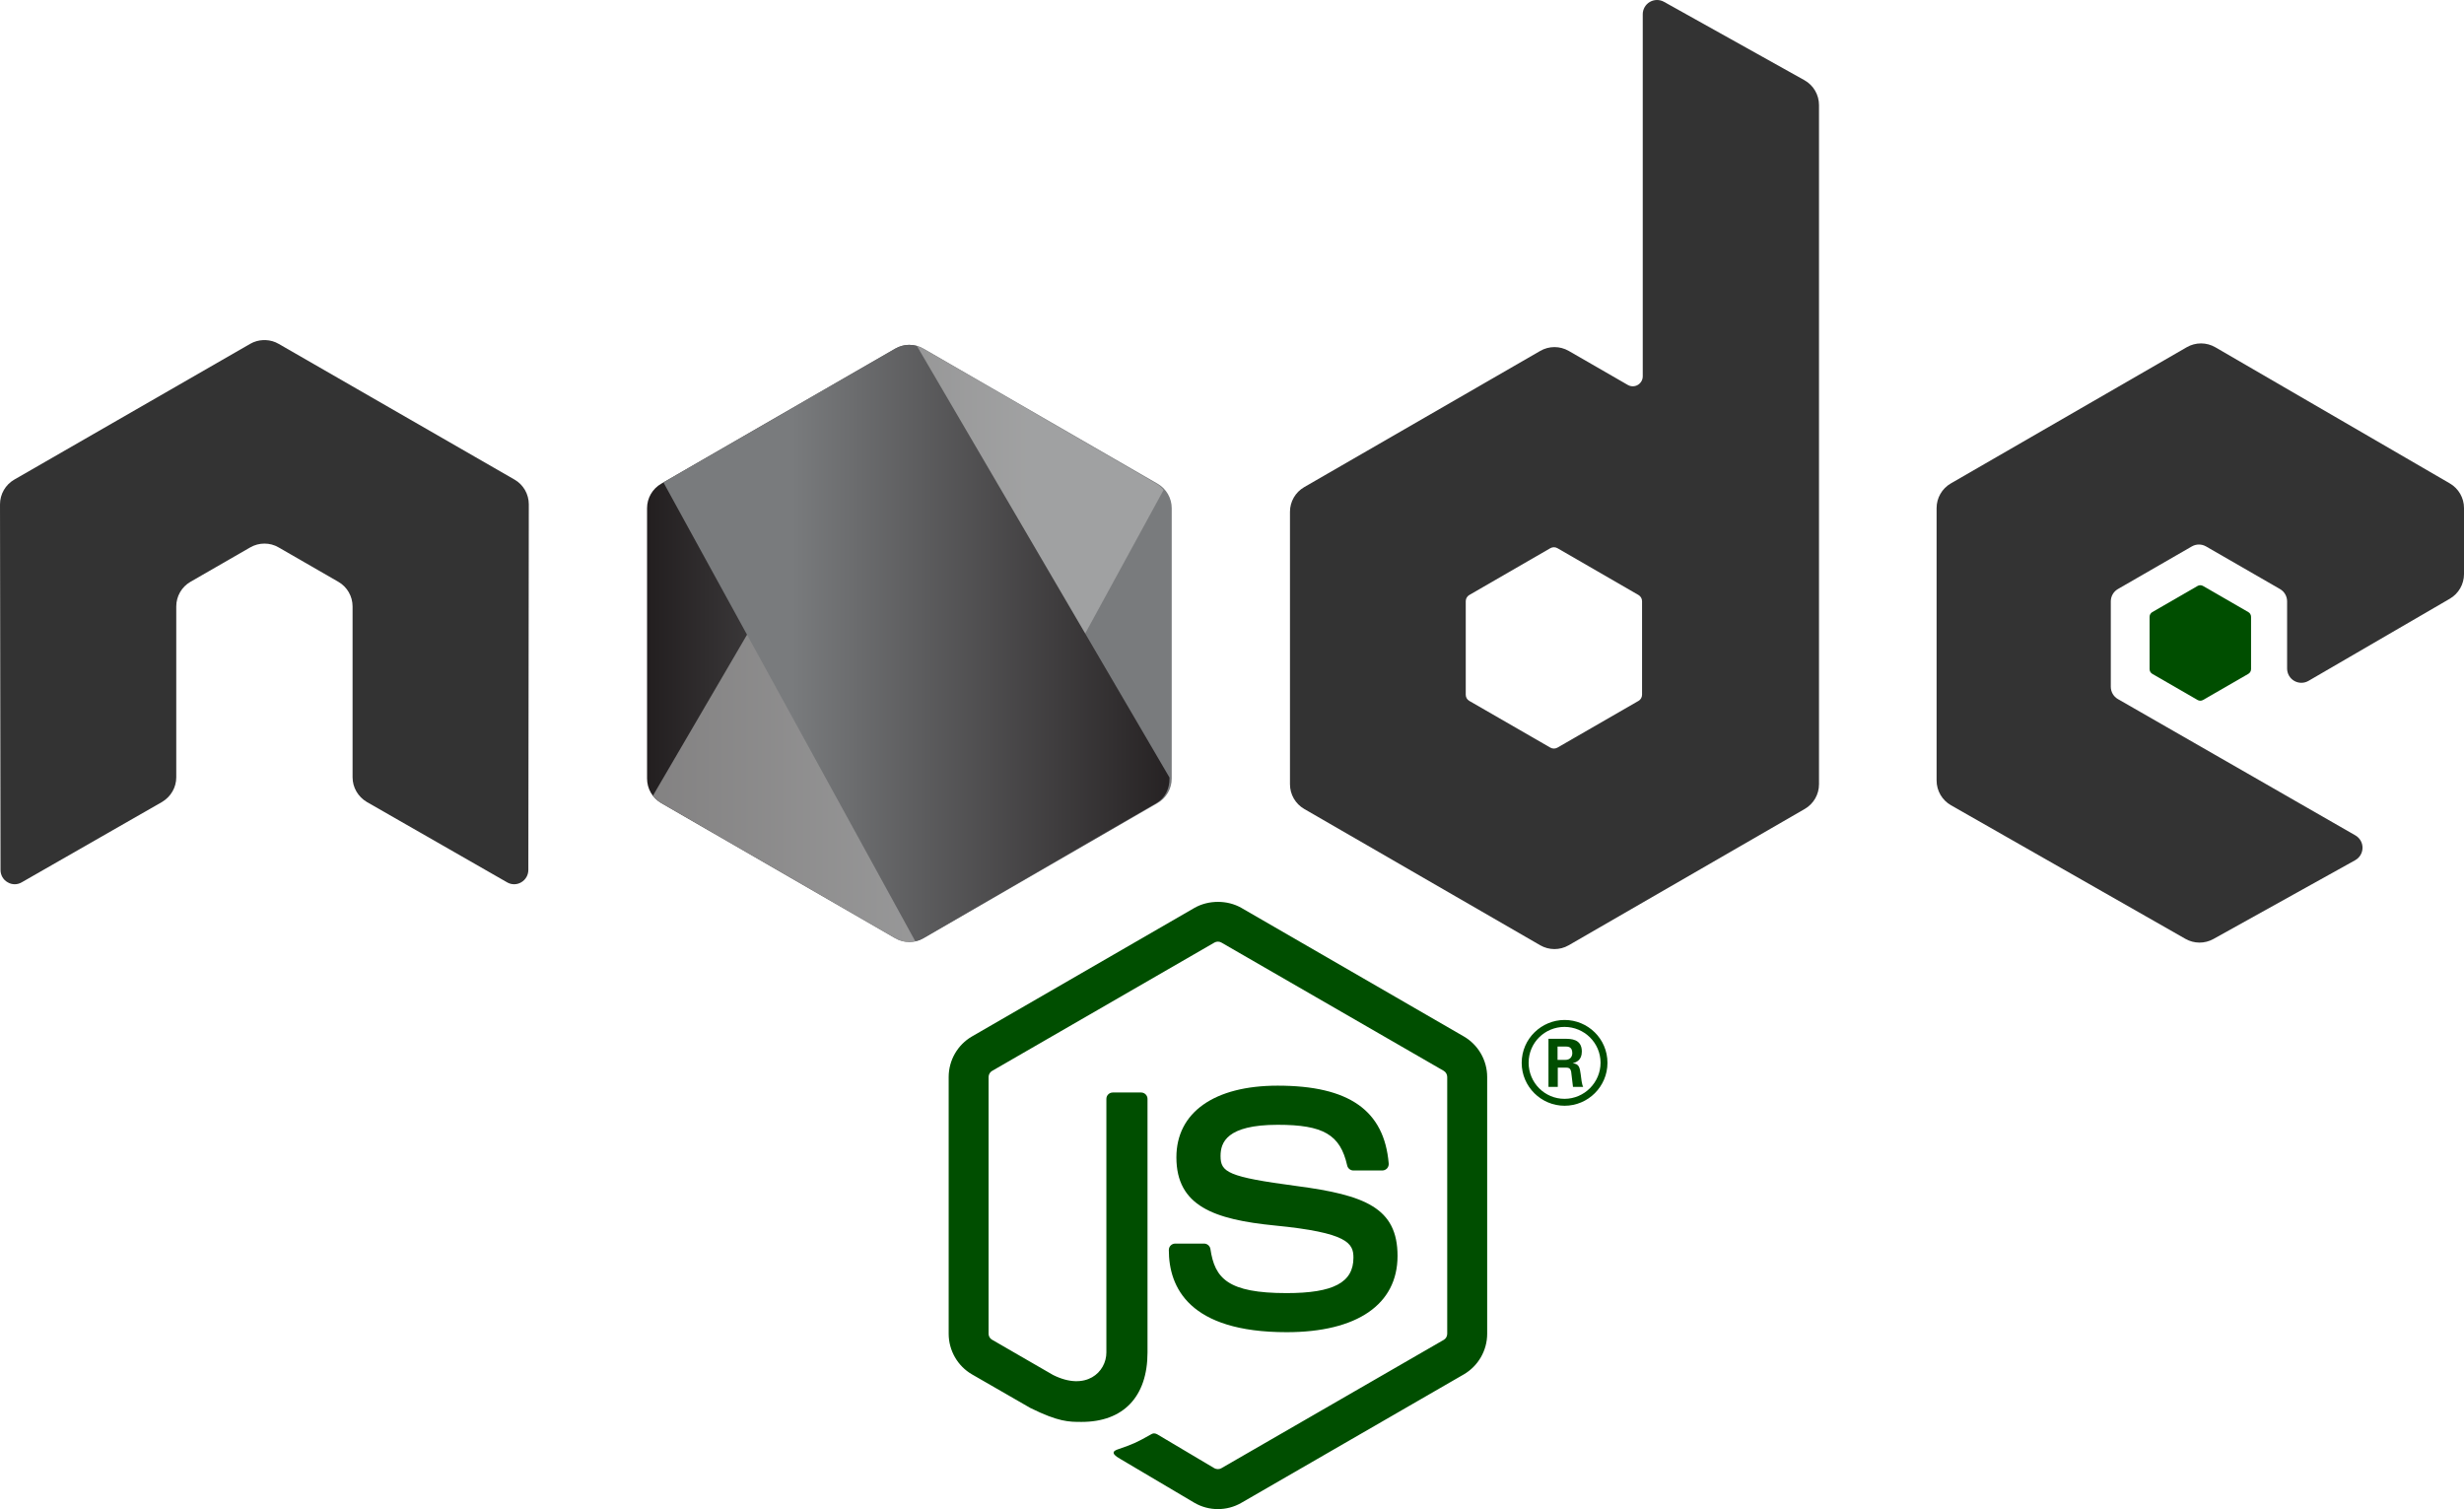 <?xml version="1.0" encoding="UTF-8" standalone="no"?>
<!-- Created with Inkscape (http://www.inkscape.org/) -->

<svg
   xmlns:dc="http://purl.org/dc/elements/1.1/"
   xmlns:cc="http://creativecommons.org/ns#"
   xmlns:rdf="http://www.w3.org/1999/02/22-rdf-syntax-ns#"
   xmlns:svg="http://www.w3.org/2000/svg"
   xmlns="http://www.w3.org/2000/svg"
   xmlns:sodipodi="http://sodipodi.sourceforge.net/DTD/sodipodi-0.dtd"
   xmlns:inkscape="http://www.inkscape.org/namespaces/inkscape"
   width="156.073mm"
   height="95.586mm"
   viewBox="0 0 553.015 338.691"
   id="svg3696"
   version="1.1"
   inkscape:version="0.91 r13725"
   sodipodi:docname="nodejs-logo.svg">
  <defs
     id="defs3698">
    <clipPath
       id="clipPath3718"
       clipPathUnits="userSpaceOnUse">
      <path
         inkscape:connector-curvature="0"
         id="path3720"
         d="M 0,600 600,600 600,0 0,0 0,600 Z" />
    </clipPath>
    <linearGradient
       id="linearGradient3762"
       spreadMethod="pad"
       gradientTransform="matrix(94.204,0,0,-94.204,194.196,320.197)"
       gradientUnits="userSpaceOnUse"
       y2="0"
       x2="1"
       y1="0"
       x1="0">
      <stop
         id="stop3764"
         offset="0"
         style="stop-opacity:1;stop-color:#231f20" />
      <stop
         id="stop3766"
         offset="0.005"
         style="stop-opacity:1;stop-color:#231f20" />
      <stop
         id="stop3768"
         offset="0.725"
         style="stop-opacity:1;stop-color:#797b7d" />
      <stop
         id="stop3770"
         offset="1"
         style="stop-opacity:1;stop-color:#797b7d" />
    </linearGradient>
    <clipPath
       id="clipPath3778"
       clipPathUnits="userSpaceOnUse">
      <path
         inkscape:connector-curvature="0"
         id="path3780"
         d="m 238.766,373.131 -42.03,-24.254 c -1.572,-0.906 -2.539,-2.582 -2.539,-4.397 l 0,0 0,-48.546 c 0,-1.814 0.967,-3.489 2.537,-4.397 l 0,0 42.031,-24.274 c 1.571,-0.907 3.506,-0.907 5.077,0 l 0,0 42.02,24.274 c 1.571,0.908 2.538,2.583 2.538,4.397 l 0,0 0,48.548 c 0,1.813 -0.967,3.489 -2.538,4.395 l 0,0 -42.021,24.254 c -0.785,0.454 -1.661,0.68 -2.538,0.68 l 0,0 c -0.876,0 -1.752,-0.226 -2.537,-0.68" />
    </clipPath>
    <clipPath
       id="clipPath3786"
       clipPathUnits="userSpaceOnUse">
      <path
         inkscape:connector-curvature="0"
         id="path3788"
         d="m 195.182,373.659 91.752,0 0,-107.069 -91.752,0 0,107.069 z" />
    </clipPath>
    <linearGradient
       id="linearGradient3810"
       spreadMethod="pad"
       gradientTransform="matrix(97.178,0,0,-97.178,193.545,320.266)"
       gradientUnits="userSpaceOnUse"
       y2="0"
       x2="1"
       y1="0"
       x1="0">
      <stop
         id="stop3812"
         offset="0"
         style="stop-opacity:1;stop-color:#797b7d" />
      <stop
         id="stop3814"
         offset="0.275"
         style="stop-opacity:1;stop-color:#797b7d" />
      <stop
         id="stop3816"
         offset="0.995"
         style="stop-opacity:1;stop-color:#231f20" />
      <stop
         id="stop3818"
         offset="1"
         style="stop-opacity:1;stop-color:#231f20" />
    </linearGradient>
  </defs>
  <sodipodi:namedview
     id="base"
     pagecolor="#ffffff"
     bordercolor="#666666"
     borderopacity="1.0"
     inkscape:pageopacity="0.0"
     inkscape:pageshadow="2"
     inkscape:zoom="0.98994949"
     inkscape:cx="322.71131"
     inkscape:cy="188.56848"
     inkscape:document-units="px"
     inkscape:current-layer="layer1"
     showgrid="false"
     fit-margin-top="0"
     fit-margin-left="0"
     fit-margin-right="0"
     fit-margin-bottom="0"
     inkscape:window-width="1366"
     inkscape:window-height="705"
     inkscape:window-x="-8"
     inkscape:window-y="-8"
     inkscape:window-maximized="1" />
  <g
     inkscape:label="Layer 1"
     inkscape:groupmode="layer"
     id="layer1"
     transform="translate(-80.635,-205.874)">
    <g
       transform="matrix(1.25,0,0,-1.25,-16.887,750.531)"
       inkscape:label="nodejs-new-black"
       id="g3712">
      <g
         id="g3714">
        <g
           clip-path="url(#clipPath3718)"
           id="g3716">
          <g
             transform="translate(296.686,164.773)"
             id="g3722">
            <path
               inkscape:connector-curvature="0"
               id="path3724"
               style="fill:#004e00;fill-opacity:1;fill-rule:nonzero;stroke:none"
               d="m 0,0 c -1.46,0 -2.913,0.382 -4.19,1.121 l -13.34,7.893 c -1.991,1.114 -1.018,1.509 -0.362,1.738 2.658,0.922 3.195,1.135 6.032,2.744 0.295,0.166 0.687,0.103 0.992,-0.076 L -0.62,7.335 c 0.371,-0.206 0.896,-0.206 1.237,0 l 39.954,23.061 c 0.371,0.212 0.61,0.64 0.61,1.081 l 0,46.108 c 0,0.451 -0.239,0.872 -0.62,1.101 L 0.624,101.727 c -0.369,0.215 -0.859,0.215 -1.231,0 L -40.534,78.679 c -0.388,-0.222 -0.634,-0.656 -0.634,-1.094 l 0,-46.108 c 0,-0.441 0.246,-0.859 0.631,-1.068 l 10.944,-6.324 c 5.939,-2.969 9.575,0.528 9.575,4.041 l 0,45.524 c 0,0.644 0.517,1.151 1.161,1.151 l 5.066,0 c 0.634,0 1.158,-0.507 1.158,-1.151 l 0,-45.524 c 0,-7.925 -4.316,-12.47 -11.831,-12.47 -2.309,0 -4.127,0 -9.203,2.501 l -10.476,6.031 c -2.588,1.496 -4.191,4.293 -4.191,7.289 l 0,46.108 c 0,2.995 1.603,5.792 4.191,7.282 l 39.953,23.087 c 2.528,1.43 5.889,1.43 8.397,0 l 39.95,-23.087 c 2.588,-1.496 4.197,-4.287 4.197,-7.282 l 0,-46.108 c 0,-2.996 -1.609,-5.782 -4.197,-7.289 L 4.207,1.121 C 2.929,0.382 1.48,0 0,0" />
          </g>
          <g
             transform="translate(309.027,196.539)"
             id="g3726">
            <path
               inkscape:connector-curvature="0"
               id="path3728"
               style="fill:#004e00;fill-opacity:1;fill-rule:nonzero;stroke:none"
               d="m 0,0 c -17.483,0 -21.146,8.025 -21.146,14.756 0,0.641 0.514,1.152 1.155,1.152 l 5.165,0 c 0.577,0 1.058,-0.415 1.148,-0.979 0.78,-5.258 3.105,-7.912 13.678,-7.912 8.417,0 12,1.904 12,6.369 0,2.575 -1.016,4.486 -14.096,5.766 -10.932,1.082 -17.693,3.497 -17.693,12.242 0,8.062 6.794,12.869 18.187,12.869 12.799,0 19.132,-4.442 19.935,-13.974 0.03,-0.328 -0.086,-0.643 -0.305,-0.889 -0.219,-0.229 -0.524,-0.368 -0.846,-0.368 l -5.185,0 c -0.538,0 -1.013,0.382 -1.122,0.902 -1.244,5.534 -4.27,7.302 -12.477,7.302 -9.19,0 -10.258,-3.201 -10.258,-5.6 0,-2.906 1.26,-3.752 13.668,-5.394 C 14.086,24.619 19.919,22.321 19.919,13.691 19.919,4.986 12.66,0 0,0" />
          </g>
          <g
             transform="translate(357.677,245.425)"
             id="g3730">
            <path
               inkscape:connector-curvature="0"
               id="path3732"
               style="fill:#004e00;fill-opacity:1;fill-rule:nonzero;stroke:none"
               d="m 0,0 1.344,0 c 1.098,0 1.303,0.773 1.303,1.221 0,1.183 -0.816,1.183 -1.264,1.183 L 0,2.404 0,0 Z m -1.632,3.789 2.976,0 c 1.018,0 3.015,0 3.015,-2.283 0,-1.589 -1.018,-1.914 -1.632,-2.118 1.184,-0.081 1.264,-0.856 1.426,-1.956 0.083,-0.691 0.206,-1.874 0.449,-2.28 l -1.832,0 c -0.043,0.406 -0.328,2.607 -0.328,2.728 -0.12,0.49 -0.286,0.733 -0.896,0.733 l -1.506,0 0,-3.461 -1.672,0 0,8.637 z m -3.563,-4.298 c 0,-3.586 2.892,-6.479 6.436,-6.479 3.586,0 6.479,2.954 6.479,6.479 0,3.584 -2.933,6.436 -6.479,6.436 -3.504,0 -6.436,-2.81 -6.436,-6.436 M 8.961,-0.531 c 0,-4.236 -3.464,-7.7 -7.7,-7.7 -4.197,0 -7.7,3.422 -7.7,7.7 0,4.36 3.586,7.702 7.7,7.702 4.157,0 7.7,-3.342 7.7,-7.702" />
          </g>
          <g
             transform="translate(172.964,345.167)"
             id="g3734">
            <path
               inkscape:connector-curvature="0"
               id="path3736"
               style="fill:#333333;fill-opacity:1;fill-rule:evenodd;stroke:none"
               d="m 0,0 c 0,1.841 -0.969,3.533 -2.558,4.446 l -42.359,24.377 c -0.716,0.421 -1.519,0.641 -2.332,0.674 l -0.438,0 c -0.809,-0.033 -1.612,-0.253 -2.339,-0.674 L -92.385,4.446 C -93.964,3.533 -94.946,1.841 -94.946,0 l 0.093,-65.641 c 0,-0.913 0.474,-1.762 1.278,-2.21 0.786,-0.471 1.758,-0.471 2.541,0 l 25.174,14.415 c 1.592,0.946 2.561,2.614 2.561,4.439 l 0,30.667 c 0,1.828 0.968,3.521 2.554,4.429 l 10.719,6.174 c 0.8,0.462 1.672,0.687 2.565,0.687 0.872,0 1.768,-0.225 2.544,-0.687 l 10.716,-6.174 c 1.586,-0.908 2.558,-2.601 2.558,-4.429 l 0,-30.667 c 0,-1.825 0.982,-3.504 2.564,-4.439 l 25.167,-14.415 c 0.79,-0.471 1.776,-0.471 2.558,0 0.78,0.448 1.271,1.297 1.271,2.21 L 0,0 Z" />
          </g>
          <g
             transform="translate(372.849,310.988)"
             id="g3738">
            <path
               inkscape:connector-curvature="0"
               id="path3740"
               style="fill:#333333;fill-opacity:1;fill-rule:evenodd;stroke:none"
               d="m 0,0 c 0,-0.456 -0.244,-0.879 -0.64,-1.106 l -14.55,-8.387 c -0.394,-0.227 -0.882,-0.227 -1.277,0 l -14.549,8.387 c -0.397,0.227 -0.64,0.65 -0.64,1.106 l 0,16.8 c 0,0.456 0.243,0.879 0.639,1.108 l 14.549,8.404 c 0.396,0.229 0.884,0.229 1.28,0 L -0.639,17.908 C -0.244,17.679 0,17.256 0,16.8 L 0,0 Z m 3.932,124.414 c -0.793,0.441 -1.761,0.431 -2.544,-0.028 -0.781,-0.46 -1.262,-1.299 -1.262,-2.206 l 0,-65.007 c 0,-0.638 -0.342,-1.23 -0.894,-1.55 -0.554,-0.321 -1.237,-0.321 -1.791,0 l -10.61,6.112 c -1.583,0.912 -3.53,0.911 -5.112,-0.002 L -60.657,37.278 c -1.584,-0.914 -2.559,-2.603 -2.559,-4.431 l 0,-48.92 c 0,-1.829 0.975,-3.517 2.558,-4.433 l 42.373,-24.474 c 1.584,-0.914 3.535,-0.914 5.119,0 l 42.381,24.474 c 1.582,0.916 2.558,2.604 2.558,4.433 l 0,121.947 c 0,1.854 -1.004,3.565 -2.625,4.469 L 3.932,124.414 Z" />
          </g>
          <g
             transform="translate(517.884,328.228)"
             id="g3742">
            <path
               inkscape:connector-curvature="0"
               id="path3744"
               style="fill:#333333;fill-opacity:1;fill-rule:evenodd;stroke:none"
               d="m 0,0 c 1.576,0.916 2.546,2.601 2.546,4.424 l 0,11.855 c 0,1.823 -0.97,3.51 -2.548,4.426 L -42.105,45.15 c -1.584,0.921 -3.54,0.923 -5.127,0.007 L -89.593,20.702 c -1.582,-0.914 -2.558,-2.603 -2.558,-4.431 l 0,-48.908 c 0,-1.839 0.988,-3.536 2.585,-4.445 l 42.097,-23.988 c 1.552,-0.886 3.455,-0.896 5.017,-0.028 l 25.463,14.153 c 0.807,0.449 1.31,1.297 1.315,2.219 0.007,0.923 -0.484,1.777 -1.284,2.236 l -42.629,24.467 c -0.796,0.456 -1.285,1.304 -1.285,2.22 l 0,15.327 c 0,0.914 0.487,1.76 1.28,2.216 l 13.267,7.649 c 0.79,0.456 1.765,0.456 2.554,0 L -30.497,1.74 c 0.793,-0.456 1.281,-1.302 1.281,-2.216 l 0,-12.059 c 0,-0.916 0.489,-1.762 1.282,-2.218 0.793,-0.458 1.77,-0.455 2.561,0.005 L 0,0 Z" />
          </g>
          <g
             transform="translate(472.591,330.519)"
             id="g3746">
            <path
               inkscape:connector-curvature="0"
               id="path3748"
               style="fill:#004e00;fill-opacity:1;fill-rule:evenodd;stroke:none"
               d="M 0,0 C 0.304,0.176 0.678,0.176 0.982,0 L 9.113,-4.691 C 9.417,-4.867 9.604,-5.19 9.604,-5.542 l 0,-9.389 c 0,-0.351 -0.187,-0.675 -0.491,-0.851 l -8.131,-4.691 c -0.304,-0.175 -0.678,-0.175 -0.982,0 l -8.125,4.691 c -0.303,0.176 -0.491,0.5 -0.491,0.851 l 0,9.389 c 0,0.352 0.188,0.675 0.491,0.851 L 0,0 Z" />
          </g>
        </g>
      </g>
      <g
         id="g3750">
        <g
           id="g3752">
          <g
             id="g3758">
            <g
               id="g3760">
              <path
                 inkscape:connector-curvature="0"
                 id="path3772"
                 style="fill:url(#linearGradient3762);stroke:none"
                 d="m 238.756,373.131 -42.02,-24.254 c -1.572,-0.906 -2.539,-2.582 -2.539,-4.395 l 0,0 0,-48.548 c 0,-1.814 0.967,-3.489 2.537,-4.397 l 0,0 42.02,-24.274 c 1.571,-0.907 3.507,-0.907 5.079,0 l 0,0 42.029,24.274 c 1.571,0.908 2.538,2.583 2.538,4.397 l 0,0 0,48.546 c 0,1.815 -0.967,3.491 -2.539,4.397 l 0,0 -42.03,24.254 c -0.785,0.454 -1.661,0.68 -2.538,0.68 l 0,0 c -0.876,0 -1.753,-0.226 -2.537,-0.68" />
            </g>
          </g>
        </g>
      </g>
      <g
         id="g3774">
        <g
           clip-path="url(#clipPath3778)"
           id="g3776">
          <g
             id="g3782">
            <g
               id="g3784" />
            <g
               id="g3790">
              <g
                 style="opacity:0.66"
                 id="g3792"
                 clip-path="url(#clipPath3786)">
                <g
                   id="g3794"
                   transform="translate(285.649,348.877)">
                  <path
                     inkscape:connector-curvature="0"
                     id="path3796"
                     style="fill:#b4b4b4;fill-opacity:1;fill-rule:nonzero;stroke:none"
                     d="m 0,0 -41.843,24.255 c -0.419,0.242 -0.867,0.414 -1.327,0.527 l -47.296,-80.908 c 0.398,-0.479 0.878,-0.896 1.428,-1.214 l 42.093,-24.274 c 1.255,-0.724 2.707,-0.86 4.043,-0.428 L 1.286,-1.128 C 0.94,-0.686 0.517,-0.298 0,0" />
                </g>
              </g>
            </g>
          </g>
        </g>
      </g>
      <g
         id="g3798">
        <g
           id="g3800">
          <g
             id="g3806">
            <g
               id="g3808">
              <path
                 inkscape:connector-curvature="0"
                 id="path3820"
                 style="fill:url(#linearGradient3810);stroke:none"
                 d="m 240.99,373.802 c -0.771,-0.048 -1.533,-0.272 -2.224,-0.671 l 0,0 -41.629,-24.022 45.223,-82.385 c 0.473,0.112 0.935,0.286 1.373,0.539 l 0,0 41.93,24.274 c 1.569,0.908 2.337,2.583 2.337,4.397 l 0,0 0,0.19 -45.36,77.493 c -0.455,0.127 -0.924,0.191 -1.392,0.191 l 0,0 c -0.086,0 -0.172,-0.002 -0.258,-0.006" />
            </g>
          </g>
        </g>
      </g>
    </g>
  </g>
</svg>
